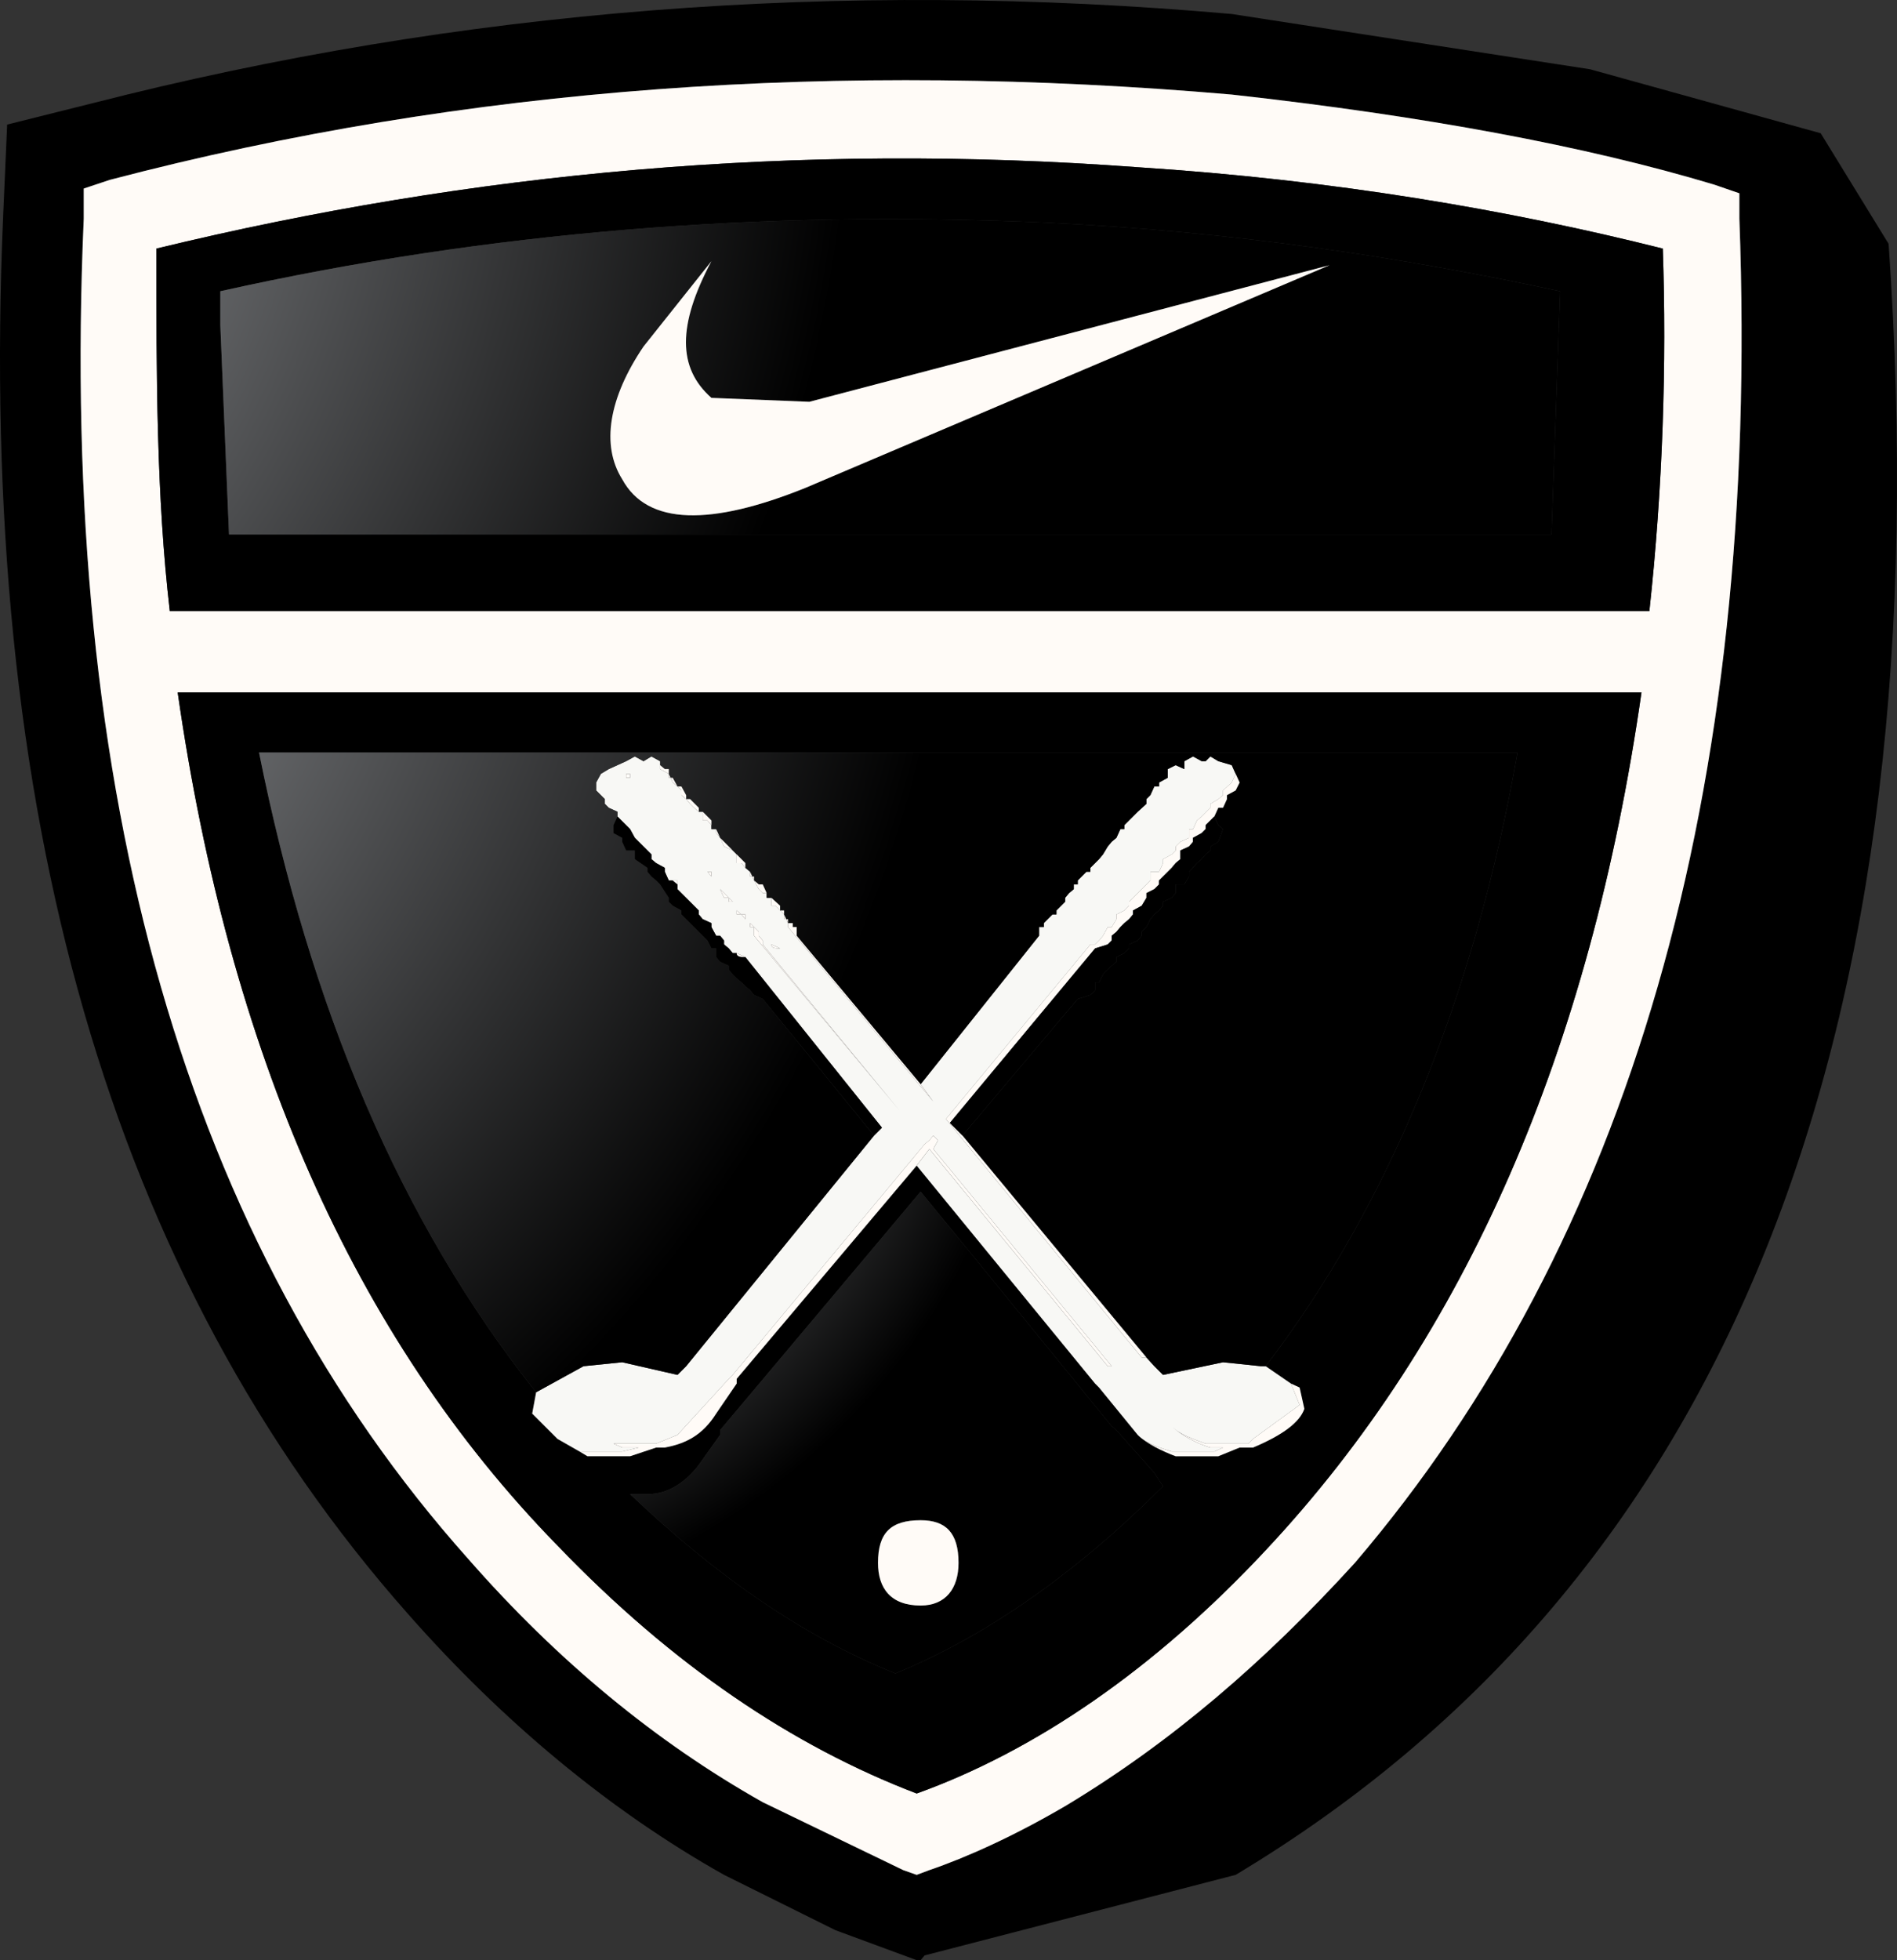 <?xml version="1.0" encoding="utf-8"?>
<!-- Generator: Adobe Illustrator 16.0.0, SVG Export Plug-In . SVG Version: 6.00 Build 0)  -->
<!DOCTYPE svg PUBLIC "-//W3C//DTD SVG 1.1//EN" "http://www.w3.org/Graphics/SVG/1.1/DTD/svg11.dtd">
<svg version="1.1" id="Layer_1" xmlns="http://www.w3.org/2000/svg" xmlns:xlink="http://www.w3.org/1999/xlink" x="0px" y="0px"
	 width="172.994px" height="178.685px" viewBox="211.956 331.756 172.994 178.685"
	 enable-background="new 211.956 331.756 172.994 178.685" xml:space="preserve">
<rect x="211.956" y="331.756" width="172.994" height="178.685" fill="#333333" stroke="none"/>
<g id="Layer_2">
</g>
<g id="Layer_1_1_">
	<g>
		<path d="M377.992,343.904l-21.024-5.832l-32.688-5.04c-35.784-3.168-70.416-0.432-103.896,8.136l-7.776,1.944l-0.36,8.208
			c-2.376,54.432,9.72,96.84,36.936,127.584c8.568,9.72,18.288,17.855,28.8,23.76l10.152,5.04l7.416,2.736h0.36l0.36-0.433
			l28.368-7.344c44.784-26.856,64.584-76.32,59.544-148.68L377.992,343.904L377.992,343.904z M370.576,349.376v2.304
			c1.943,52.56-10.152,93.384-35.064,122.543c-8.136,8.929-16.704,16.345-26.424,22.177c-4.68,2.735-9,4.68-12.384,5.832
			l-1.152,0.432l-1.224-0.432l-12.816-6.192c-9.72-5.472-18.72-12.888-26.856-22.176c-25.704-28.8-37.368-69.624-35.064-122.184
			v-2.736l2.376-0.792c32.688-8.568,66.528-10.872,102.312-7.776c17.496,1.944,32.256,4.68,43.991,8.208L370.576,349.376z"/>
		<path fill="#FFFBF7" d="M370.576,351.68v-2.304l-2.304-0.792c-11.736-3.528-26.496-6.264-43.992-8.208
			c-35.784-3.096-69.624-0.792-102.312,7.776l-2.376,0.792v2.736c-2.304,52.56,9.36,93.384,35.064,122.184
			c8.136,9.288,17.136,16.704,26.856,22.176l12.816,6.192l1.224,0.432l1.152-0.432c3.384-1.152,7.704-3.097,12.384-5.832
			c9.72-5.832,18.288-13.248,26.424-22.177C360.424,445.064,372.52,404.24,370.576,351.68L370.576,351.68z M363.592,354.416
			c0.36,10.512,0,21.816-1.224,33.048H227.44c-1.224-10.512-1.224-21.384-1.224-33.048c28.8-6.984,58.392-9.72,89.496-7.416
			C333.568,348.152,349.552,350.888,363.592,354.416l-1.943,40.464c-4.681,32.616-15.984,58.68-34.272,78.192
			c-10.152,10.872-21.024,18.288-31.824,22.176c-11.304-4.32-22.248-11.664-32.76-22.608c-18.648-19.08-29.952-45.144-34.632-77.76
			h133.488L363.592,354.416z"/>
		<path d="M362.368,387.464c1.224-11.232,1.584-22.536,1.224-33.048c-14.04-3.528-30.023-6.264-47.88-7.416
			c-31.104-2.304-60.696,0.432-89.496,7.416c0,11.664,0,22.536,1.224,33.048H362.368L362.368,387.464z M354.232,358.304
			l-0.792,22.176H232.84l-0.792-19.08v-3.096c24.552-5.472,49.464-7.416,75.096-6.264
			C324.28,352.832,339.832,355.208,354.232,358.304z"/>
		
			<radialGradient id="SVGID_1_" cx="116.956" cy="470" r="131.86" gradientTransform="matrix(1 0 0 -1 54 807)" gradientUnits="userSpaceOnUse">
			<stop  offset="0" style="stop-color:#D1D3D4"/>
			<stop  offset="0.08" style="stop-color:#D1D3D4"/>
			<stop  offset="0.34" style="stop-color:#808285"/>
			<stop  offset="0.9" style="stop-color:#000000"/>
			<stop  offset="1" style="stop-color:#000000"/>
		</radialGradient>
		<path fill="url(#SVGID_1_)" d="M353.44,380.48l0.792-22.176c-14.4-3.096-29.952-5.472-47.089-6.264
			c-25.631-1.152-50.543,0.792-75.096,6.264v3.096l0.792,19.08H353.44L353.44,380.48z M276.832,368.024l8.928,0.36l47.448-12.456
			L285.4,376.232c-8.568,3.456-14.4,3.456-16.704-0.792c-1.944-3.096-1.224-7.416,1.944-12.096l6.192-7.776
			C273.736,361.4,273.736,365.288,276.832,368.024z"/>
		<path fill="#FFFBF7" d="M285.76,368.384l-8.928-0.36c-3.096-2.736-3.096-6.624,0-12.456l-6.192,7.776
			c-3.168,4.68-3.888,9-1.944,12.096c2.304,4.248,8.136,4.248,16.704,0.792l47.808-20.304L285.76,368.384z"/>
		<path d="M327.376,473.072c18.288-19.513,29.592-45.576,34.272-78.192H228.16c4.68,32.616,15.984,58.68,34.632,77.76
			c10.512,10.944,21.456,18.288,32.76,22.608C306.352,491.36,317.224,483.944,327.376,473.072L327.376,473.072z M315.712,462.56
			l-3.528-4.319l-0.359-0.36l-16.272-19.872l-16.416,19.44v0.432l-1.872,2.736c-1.224,1.943-2.736,2.735-4.68,3.096h-0.792
			l-2.376,0.792h-3.888l-0.72-0.432l-2.016-1.152l-2.304-2.304l0.36-1.944c-12.456-15.624-20.592-35.063-25.272-58.32h114.768
			c-3.888,22.104-11.664,41.185-22.968,55.944l2.304,1.584l0.792,0.36l0.433,1.943c-0.433,1.225-1.944,2.376-4.681,3.528H325
			l-1.944,0.792h-3.888C318.016,464.072,316.504,463.352,315.712,462.56l-2.376-0.792l0.432,0.36l3.456,3.888l0.792,1.225
			c-7.775,7.775-15.983,13.607-24.408,17.063c-8.568-3.456-16.344-8.928-24.192-16.344H271c1.944,0,3.528-1.152,4.68-2.664
			l1.944-2.736v-0.432l18.288-21.744l17.424,21.384L315.712,462.56z"/>
		<path fill="#F8F8F5" d="M318.448,402.656l-0.792,0.432v0.36h-0.433l-0.359,0.792l-0.36,0.359v0.433l-0.792,0.72l-0.432,0.432
			l-0.792,0.792v0.36h-0.36l-0.36,0.792l-0.432,0.36l-0.359,0.432l-0.433,0.72l-0.36,0.433l-0.791,0.792v0.359h-0.36l-0.792,0.792
			v0.36h-0.36v0.432l-0.432,0.36l-0.36,0.432v0.36l-0.792,0.792v0.36h-0.359l-0.792,0.792v0.359h-0.433v0.792l-10.8,13.536
			l1.152,1.584l-13.248-15.912v-0.72h-0.36v-0.432l-0.36-0.36l-0.432-0.432h-0.36v-0.36v-0.36h-0.432v-0.432h-0.36l-0.36-0.36
			l-0.432-0.792v-0.359h-0.36v-0.433l-0.432-0.359l-0.36-0.433h-0.432v-0.359v-0.433l-0.36-0.359l-0.792-0.36l-0.36-0.792
			l-0.36-0.432v-0.36h-0.432v-0.36l-0.36-0.432h-0.432v-0.36v-0.432h-0.36l-0.432-0.36l-0.36-0.359l-0.36-0.433l-0.432-0.359v-0.433
			l-0.36-0.359l-0.432-0.792h-0.36v-0.36l-0.792-0.432v-0.36v-0.359l-0.792-0.433l-0.72,0.433l-0.792-0.433l-0.792,0.433
			l-0.792,0.359l-0.792,0.36l-0.72,0.432l-0.432,0.792v0.72l0.792,0.792v0.433l0.36,0.359l0.792,0.36v0.432l1.152,1.152l0.432,0.792
			l0.36,0.36l0.432,0.432l0.72,0.72v0.433l0.432,0.359l0.792,0.433v0.359l0.36,0.792h0.36h0.432v0.36v0.432l0.36,0.36l0.432,0.432
			l0.36,0.36l0.36,0.36l0.432,0.432v0.36l0.36,0.432l0.792,0.36v0.359l0.432,0.792h0.36l0.36,0.433v0.359l0.432,0.36l0.36,0.432
			h0.36l0.792,0.36l12.456,15.552l-0.72,0.72l-17.136,21.024l-0.792,0.792l-5.04-1.152l-3.528,0.36l-4.32,2.376l-0.36,1.944
			l2.304,2.304l2.016,1.152h3.888l1.512-0.36h-1.512l-0.792-0.36h3.888l1.944-0.792l4.68-5.111l0.36-0.36l17.496-21.024l0.432-0.359
			l0.36-0.433l0.432,0.433l-0.432,0.792l16.271,19.8h-0.359l-16.272-19.8l-1.152,1.512l16.272,19.872l0.36,0.36l3.527,4.319
			c0.792,0.792,1.944,1.152,3.097,1.513h3.888l0.792-0.36h-1.152c-1.224-0.36-2.735-1.152-3.527-1.944
			c0.792,0.792,1.943,1.152,3.096,1.584h3.888l0.433-0.432l4.248-3.096l-0.792-1.944l-2.305-1.584h-0.432l-3.456-0.36l-5.472,1.152
			l-0.36-0.36l-0.432-0.432l-0.721-0.792h-0.432l-17.855-21.744l13.176-15.912h0.432l0.36-0.359l0.359-0.433l0.433-0.792h0.359
			l0.433-0.72v-0.432l0.72-0.36l0.432-0.432v-0.36l0.36-0.36l0.432-0.432l0.36-0.36l0.432-0.432l0.36-0.36v-0.792h0.792l0.36-0.792
			v-0.359l0.792-0.433l0.359-0.359v-0.36l0.433-0.432l0.792-0.36v-0.792h0.359l0.36-0.792l0.432-0.359l0.792-0.792v-0.36l0.72-0.432
			l0.433-0.36v-0.432l0.792-0.721l0.359-0.792l-0.359-0.792l-1.225-0.359l-0.72-0.433l-0.432,0.433h-0.36l-0.792-0.433l-0.792,0.433
			v0.72l-0.792-0.36l-0.72,0.36V402.656L318.448,402.656z M314.488,457.448l0.432,0.432l-0.792-0.792L314.488,457.448
			L314.488,457.448z M274.528,408.92v0.36V408.92L274.528,408.92z M274.096,408.488l-4.68-5.832h-0.36v-0.36h0.36v0.36
			L274.096,408.488L274.096,408.488z M271,405.032h0.36H271L271,405.032z M270.208,403.808v0.433V403.808L270.208,403.808z
			 M276.832,411.656l-0.36-0.433h-0.432h0.432h0.36V411.656L276.832,411.656z M277.624,412.808l0.36,0.36l0.432,0.432h-0.432
			L277.624,412.808L277.624,412.808z M277.264,412.376h0.36H277.264L277.264,412.376z M278.416,413.96v-0.36l0.36,0.36v0.36v-0.36
			H278.416L278.416,413.96z M279.136,415.112v-0.36l0.432,0.36h0.36v0.432l-0.36-0.432H279.136L279.136,415.112z M280.36,415.904
			l0.36,0.359l0.432,0.433v0.359l0.36,0.433v0.359l12.456,15.12l-13.248-15.912v-0.792h-0.36V415.904l1.944,1.943h-0.432h0.432
			l0.792,0.36c-0.432,0-0.792,0-0.792-0.36L280.36,415.904z"/>
		<polygon fill="#FFFBF7" points="314.128,457.088 314.488,457.448 314.92,457.88 		"/>
		<path fill="#FFFBF7" d="M274.528,408.92v0.36V408.92z"/>
		<rect x="269.056" y="402.296" fill="#FFFBF7" width="0.36" height="0.36"/>
		<path fill="#FFFBF7" d="M271.36,405.032H271H271.36z"/>
		<path fill="#FFFBF7" d="M270.208,403.808v0.433V403.808z"/>
		<polygon fill="#FFFBF7" points="276.472,411.224 276.832,411.656 276.832,411.224 		"/>
		<path fill="#FFFBF7" d="M276.04,411.224h0.432H276.04z"/>
		<polygon fill="#FFFBF7" points="277.984,413.168 277.624,412.808 277.984,413.6 278.416,413.6 		"/>
		<path fill="#FFFBF7" d="M277.264,412.376h0.36H277.264z"/>
		<polygon fill="#FFFBF7" points="278.416,413.6 278.416,413.96 278.776,413.96 		"/>
		<path fill="#FFFBF7" d="M278.776,413.96v0.36V413.96z"/>
		<polygon fill="#FFFBF7" points="279.136,414.752 279.136,415.112 279.568,415.112 		"/>
		<polygon fill="#FFFBF7" points="279.928,415.544 279.928,415.112 279.568,415.112 		"/>
		<polygon fill="#FFFBF7" points="280.72,416.264 280.36,415.904 280.36,416.264 		"/>
		<polygon fill="#FFFBF7" points="280.72,416.264 280.72,417.056 293.968,432.968 281.512,417.848 281.512,417.488 281.152,417.056 
			281.152,416.696 		"/>
		<path fill="#FFFBF7" d="M281.872,417.848h0.432c0,0.36,0.36,0.36,0.792,0.36l-0.792-0.36H281.872z"/>
		
			<radialGradient id="SVGID_2_" cx="124" cy="436" r="135.258" gradientTransform="matrix(1 0 0 -1 54 807)" gradientUnits="userSpaceOnUse">
			<stop  offset="0" style="stop-color:#D1D3D4"/>
			<stop  offset="0.08" style="stop-color:#D1D3D4"/>
			<stop  offset="0.34" style="stop-color:#808285"/>
			<stop  offset="0.9" style="stop-color:#000000"/>
			<stop  offset="1" style="stop-color:#000000"/>
		</radialGradient>
		<path fill="url(#SVGID_2_)" d="M317.656,403.088l0.792-0.432v-0.792l0.72-0.36l0.792,0.36v-0.721l0.792-0.432l0.792,0.432h0.36
			l0.432-0.432l0.72,0.432l1.225,0.36l0.359,0.792l0.36,0.792l-0.36,0.72l-0.792,0.433v0.359l-0.359,0.792h-0.433l-0.359,0.792
			l0.359,0.792l0.433,0.36l-0.433,1.152l-0.72,0.432v0.36l-0.432,0.359l-0.36,0.433l-0.432,0.359l-0.721,0.792v0.433l-0.432,0.72
			h-0.792v0.792l-0.36,0.432l-0.792,0.36v0.36l-0.359,0.432l-0.433,0.36l-0.359,0.432l-0.36,0.72l-0.432,0.433v0.359l-0.36,0.433
			l-0.792,0.359v0.36l-0.432,0.432l-0.721,0.36v0.432l-0.432,0.36l-0.36,0.359l-0.432,0.433l-0.36,0.72h-0.359v0.72l-0.433,0.433
			l-1.151,0.359l-10.512,12.456l16.775,20.232l0.72,0.792l0.792,0.792l5.473-1.152l3.456,0.36h0.432
			c11.304-14.76,19.08-33.84,22.968-55.944H235.576c4.68,23.256,12.816,42.696,25.272,58.32l4.32-2.376l3.528-0.36l5.04,1.152
			l0.792-0.792l17.136-21.024l-10.152-12.456l-0.792-0.359l-0.36-0.433l-0.432-0.359l-0.36-0.36l-0.432-0.359l-0.36-0.36
			l-0.36-0.432v-0.36l-0.792-0.36l-0.36-0.432v-0.36v-0.432h-0.432l-0.36-0.72l-0.432-0.433l-0.36-0.359l-0.432-0.433l-0.36-0.359
			l-0.36-0.36l-0.432-0.432v-0.36l-0.792-0.432l-0.36-0.36v-0.36l-0.792-1.224l-0.36-0.36l-0.432-0.359l-0.36-0.433v-0.359
			l-1.152-0.792v-0.433v-0.359h-0.792l-0.36-0.792v-0.36l-0.792-0.432v-0.721l0.36-0.792v-0.432l-0.792-0.36l-0.36-0.359V404.6
			l-0.792-0.792v-0.72l0.432-0.792l0.72-0.432l0.792-0.36l0.792-0.359l0.792-0.433l0.792,0.433l0.72-0.433l0.792,0.433v0.359
			l0.432,0.36h0.36v0.432l0.36,0.792l0.432,0.36h0.36l0.432,0.792v0.359h0.36l0.792,0.792v0.36h0.36l0.792,0.792v0.432v0.36h0.432
			l0.36,0.792l0.36,0.36l0.792,0.792l0.36,0.359l0.792,0.792v0.433l0.432,0.359l0.36,0.792l0.432,0.36h0.36l0.36,0.792v0.432h0.432
			l0.792,0.721v0.432h0.36v0.36l0.36,0.792h0.432v0.359h0.36v0.792l11.304,13.536l10.8-13.536v-0.792h0.432v-0.359l0.792-0.792h0.36
			v-0.36l0.792-0.792v-0.36l0.36-0.432l0.432-0.36v-0.432h0.36v-0.36l0.792-0.792h0.359v-0.359l0.792-0.792l0.36-0.433l0.432-0.72
			l0.36-0.432l0.432-0.36l0.36-0.792h0.36v-0.36l0.792-0.792l0.432-0.432l0.792-0.72V404.6l0.36-0.359l0.359-0.792h0.433V403.088
			L317.656,403.088z"/>
		<polygon fill="#FFFBF7" points="320.392,408.92 320.752,408.488 320.752,408.128 321.544,407.696 321.904,407.336 
			321.904,406.976 322.336,406.544 322.696,406.184 323.056,405.392 323.488,405.392 323.848,404.6 323.848,404.24 324.64,403.808 
			325,403.088 324.64,402.296 324.28,403.088 323.488,403.808 323.488,404.24 323.056,404.6 322.336,405.032 322.336,405.392 
			321.544,406.184 321.112,406.544 320.752,407.336 320.392,407.336 320.392,408.128 319.6,408.488 319.168,408.92 319.168,409.28 
			318.808,409.64 318.016,410.072 318.016,410.432 317.656,411.224 316.864,411.224 316.864,412.016 316.504,412.376 
			316.072,412.808 315.712,413.168 315.28,413.6 314.92,413.96 314.92,414.32 314.488,414.752 313.768,415.112 313.768,415.544 
			313.336,416.264 312.976,416.264 312.544,417.056 312.184,417.488 311.824,417.848 311.392,417.848 298.216,433.76 
			316.072,455.504 316.504,455.504 299.729,435.272 298.576,434.12 311.824,418.208 312.976,417.848 313.336,417.488 
			313.336,417.056 313.768,416.696 314.128,416.264 314.488,415.904 314.92,415.544 315.28,415.112 315.28,414.752 316.072,414.32 
			316.504,413.6 316.504,413.168 317.224,412.808 317.656,412.376 317.656,412.016 318.016,411.656 318.448,411.224 
			318.808,410.864 319.168,410.432 319.6,410.072 319.6,409.28 		"/>
		<polygon points="320.752,408.488 320.392,408.92 319.6,409.28 319.6,410.072 319.168,410.432 318.808,410.864 318.448,411.224 
			318.016,411.656 317.656,412.016 317.656,412.376 317.224,412.808 316.504,413.168 316.504,413.6 316.072,414.32 315.28,414.752 
			315.28,415.112 314.92,415.544 314.488,415.904 314.128,416.264 313.768,416.696 313.336,417.056 313.336,417.488 
			312.976,417.848 311.824,418.208 298.576,434.12 299.729,435.272 310.24,422.816 311.392,422.456 311.824,422.024 
			311.824,421.304 312.184,421.304 312.544,420.584 312.976,420.152 313.336,419.792 313.768,419.432 313.768,419 314.488,418.64 
			314.92,418.208 314.92,417.848 315.712,417.488 316.072,417.056 316.072,416.696 316.504,416.264 316.864,415.544 
			317.224,415.112 317.656,414.752 318.016,414.32 318.016,413.96 318.808,413.6 319.168,413.168 319.168,412.376 319.96,412.376 
			320.392,411.656 320.392,411.224 321.112,410.432 321.544,410.072 321.904,409.64 322.336,409.28 322.336,408.92 323.056,408.488 
			323.488,407.336 323.056,406.976 322.696,406.184 322.336,406.544 321.904,406.976 321.904,407.336 321.544,407.696 
			320.752,408.128 		"/>
		<path fill="#FFFBF7" d="M312.976,456.296h0.36l-16.272-19.8l0.432-0.792l-0.432-0.432l-0.36,0.432l-0.432,0.36l-17.496,21.023
			l-0.36,0.36l-4.68,5.111l-1.944,0.792h-3.888l0.792,0.36h1.512l-1.512,0.36h-3.888l0.72,0.432h3.888l2.376-0.792h0.792
			c1.944-0.36,3.456-1.152,4.68-3.096l1.872-2.736v-0.432l16.416-19.44l1.152-1.512L312.976,456.296z"/>
		<polygon fill="#FFFBF7" points="317.224,456.296 317.656,456.728 318.016,457.088 		"/>
		<path fill="#FFFBF7" d="M315.712,462.56c0.792,0.792,2.304,1.513,3.456,1.944h3.888l1.944-0.792h1.224
			c2.736-1.152,4.248-2.304,4.681-3.528l-0.433-1.943l-0.792-0.36l0.792,1.944l-4.248,3.096l-0.432,0.432h-3.888
			c-1.152-0.432-2.305-0.792-3.097-1.584c0.792,0.792,2.305,1.584,3.528,1.944h1.152l-0.792,0.36h-3.889
			C317.656,463.712,316.504,463.352,315.712,462.56z"/>
		<polygon fill="#FFFBF7" points="272.584,401.864 272.152,401.504 272.152,401.864 272.944,402.296 272.944,402.656 
			273.304,402.656 273.736,403.448 274.096,403.808 274.096,404.24 274.528,404.6 274.528,404.24 274.096,403.448 273.736,403.448 
			273.304,403.088 272.944,402.296 272.944,401.864 		"/>
		<polygon fill="#FFFBF7" points="274.888,404.6 274.528,404.6 274.888,405.032 275.248,405.392 275.68,405.752 275.68,405.392 		
			"/>
		<polygon fill="#FFFBF7" points="276.04,406.544 276.472,406.544 276.832,406.976 276.832,406.544 276.04,405.752 276.04,406.184 
					"/>
		<path fill="#FFFBF7" d="M276.832,406.976v0.36V406.976z"/>
		<polygon fill="#FFFBF7" points="277.264,407.336 276.832,407.336 277.264,407.336 277.264,407.696 277.624,408.128 
			277.984,408.92 278.776,409.28 277.984,408.488 277.624,408.128 		"/>
		<path fill="#FFFBF7" d="M267.112,404.6v0.433V404.6z"/>
		<path d="M268.696,408.488l0.36,0.792h0.792v0.359v0.433l1.152,0.792v0.359l0.36,0.433l0.432,0.359l0.36,0.36l0.792,1.224v0.36
			l0.36,0.36l0.792,0.432v0.36l0.432,0.432l0.36,0.36l0.36,0.359l0.432,0.433l0.36,0.359l0.432,0.433l0.36,0.72h0.432v0.432V419
			l0.36,0.432l0.792,0.36v0.36l0.36,0.432l0.36,0.36l0.432,0.359l0.36,0.36l0.432,0.359l0.36,0.433l0.792,0.36l10.152,12.455
			l0.72-0.72L279.928,419c-0.36,0-0.792,0-0.792-0.36h-0.36l-0.36-0.432l-0.432-0.36v-0.359l-0.36-0.433h-0.36l-0.432-0.792v-0.359
			l-0.792-0.36l-0.36-0.432v-0.36l-0.432-0.432l-0.36-0.36l-0.36-0.36l-0.432-0.432l-0.36-0.359v-0.433l-0.432-0.36h-0.36
			l-0.36-0.791v-0.36l-0.792-0.433l-0.432-0.359v-0.432l-0.72-0.721l-0.432-0.432l-0.36-0.36l-0.432-0.792l-1.152-1.151l-0.36,0.792
			v0.72l0.792,0.432L268.696,408.488L268.696,408.488z"/>
		<polygon fill="#FFFBF7" points="279.136,409.64 279.136,410.072 279.136,410.432 279.568,410.432 279.928,410.864 
			279.928,410.432 		"/>
		<polygon fill="#FFFBF7" points="280.72,412.016 280.36,411.224 280.36,411.656 280.72,411.656 280.72,412.016 281.152,412.808 
			281.512,413.168 281.872,413.168 281.872,413.6 281.872,413.168 281.512,412.376 281.152,412.376 		"/>
		<polygon fill="#FFFBF7" points="273.304,412.016 273.736,412.376 273.736,412.016 		"/>
		<path fill="#FFFBF7" d="M275.68,414.752v0.36V414.752z"/>
		<path fill="#FFFBF7" d="M279.136,418.64c0,0.36,0.432,0.36,0.792,0.36L279.136,418.64h-0.36H279.136z"/>
		<polygon fill="#FFFBF7" points="282.304,413.6 282.304,413.96 282.304,414.32 282.664,414.32 283.096,414.752 283.096,414.32 		
			"/>
		<polygon fill="#FFFBF7" points="283.456,414.752 283.096,414.752 283.456,415.112 		"/>
		<polygon fill="#FFFBF7" points="284.608,417.056 284.608,416.264 284.248,416.264 284.248,415.904 283.816,415.904 
			283.456,415.112 283.456,415.544 283.816,415.544 283.816,416.264 297.064,432.176 295.912,430.592 		"/>
		
			<radialGradient id="SVGID_3_" cx="191" cy="389" r="68.867" gradientTransform="matrix(1 0 0 -1 54 807)" gradientUnits="userSpaceOnUse">
			<stop  offset="0" style="stop-color:#D1D3D4"/>
			<stop  offset="0.08" style="stop-color:#D1D3D4"/>
			<stop  offset="0.34" style="stop-color:#808285"/>
			<stop  offset="0.9" style="stop-color:#000000"/>
			<stop  offset="1" style="stop-color:#000000"/>
		</radialGradient>
		<path fill="url(#SVGID_3_)" d="M313.768,462.128l-0.432-0.36l-17.424-21.384l-18.288,21.744v0.432l-1.944,2.736
			c-1.152,1.512-2.736,2.664-4.68,2.664h-1.584c7.848,7.416,15.624,12.888,24.192,16.344c8.424-3.456,16.632-9.288,24.408-17.063
			l-0.792-1.225L313.768,462.128L313.768,462.128z M292.024,474.224c0-2.735,1.152-3.888,3.888-3.888
			c2.304,0,3.456,1.152,3.456,3.888c0,2.305-1.152,3.889-3.456,3.889C293.176,478.112,292.024,476.528,292.024,474.224z"/>
		<path fill="#FFFBF7" d="M295.912,470.336c-2.736,0-3.888,1.152-3.888,3.888c0,2.305,1.152,3.889,3.888,3.889
			c2.304,0,3.456-1.584,3.456-3.889C299.368,471.488,298.216,470.336,295.912,470.336z"/>
	</g>
</g>
</svg>
